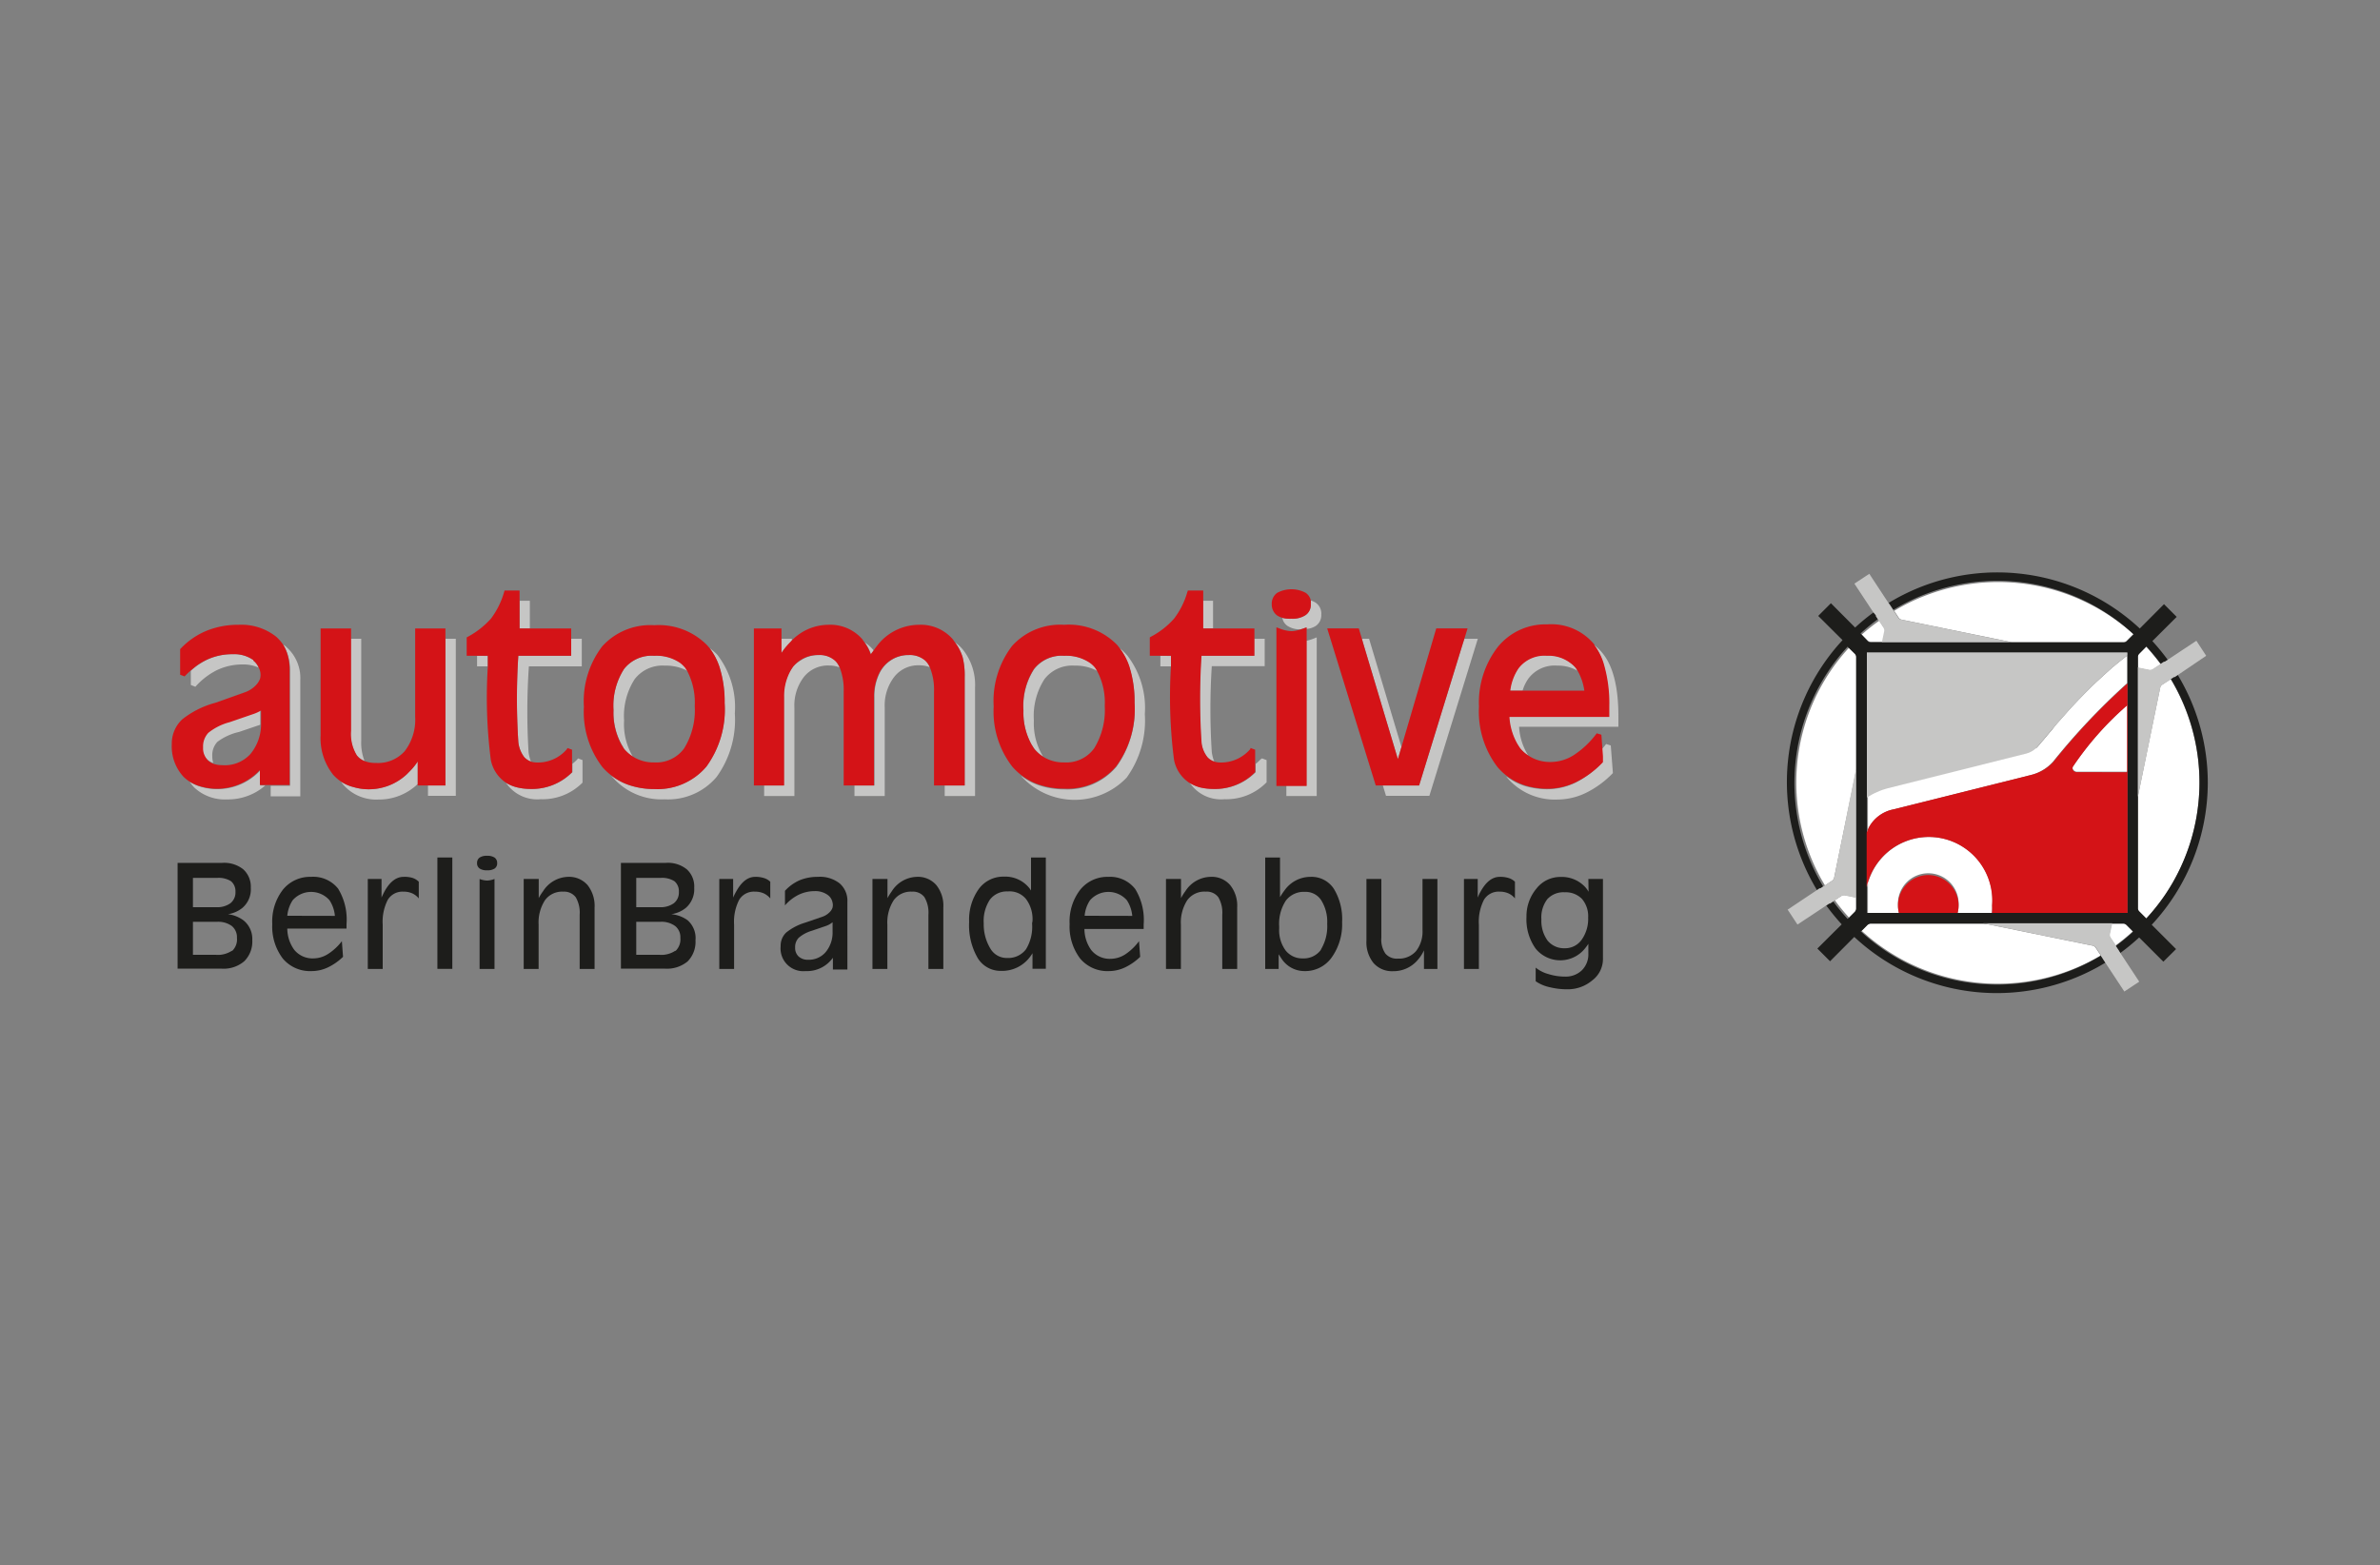 <svg id="automotiveBER" xmlns="http://www.w3.org/2000/svg" viewBox="0 0 225 148">
  <rect x="0" y="0" width="225" height="148" fill="#808080" stroke="none"/>
  <title>logo_automotive-ber</title>
  <g id="container">
    <rect width="225" height="148" fill="none"/>
  </g>
  <g>
    <path d="M123.36,84.32a2.12,2.12,0,0,0-1.82.83,4,4,0,0,0-.63,2.44v.19a3.24,3.24,0,0,0,.61,2.08,2,2,0,0,0,1.65.75,2,2,0,0,0,1.7-.83,4.25,4.25,0,0,0,.58-2.44,3.83,3.83,0,0,0-.56-2.22A1.74,1.74,0,0,0,123.36,84.32Z" fill="none"/>
    <path d="M147.93,84.32a2.06,2.06,0,0,0-1.65.65,2.83,2.83,0,0,0-.56,1.91,3.19,3.19,0,0,0,.58,2,2,2,0,0,0,1.62.73,1.91,1.91,0,0,0,1.61-.81,3.38,3.38,0,0,0,.61-2.12,2.52,2.52,0,0,0-.58-1.77A2.14,2.14,0,0,0,147.93,84.32Z" fill="none"/>
    <path d="M147.22,62.93a3.1,3.1,0,0,0-2.74,1.24,4,4,0,0,0-.54,1.13h5.82a5.31,5.31,0,0,0-.64-1.89A3.66,3.66,0,0,0,147.22,62.93Z" fill="none"/>
    <path d="M103.44,70.75a6.88,6.88,0,0,0,1-4,6.36,6.36,0,0,0-.7-3.27,4.32,4.32,0,0,0-2.17-.51,3.31,3.31,0,0,0-2.84,1.28,6.42,6.42,0,0,0-1,3.9,6.05,6.05,0,0,0,.87,3.42,3.57,3.57,0,0,0,2,.55A3.25,3.25,0,0,0,103.44,70.75Z" fill="none"/>
    <path d="M179,57.62l.09.13a19.07,19.07,0,0,1,22.6,2.2l0,0A18.95,18.95,0,0,0,179,57.62Z" fill="none"/>
    <path d="M204.28,62.8q-.65-.87-1.38-1.68v0a18.54,18.54,0,0,1,1.38,1.67Z" fill="none"/>
    <path d="M173.33,85.2a18.67,18.67,0,0,0,1.38,1.68l.11-.11a19.67,19.67,0,0,1-1.36-1.66Z" fill="none"/>
    <path d="M104.79,84.32a2,2,0,0,0-1.74.79,3.1,3.1,0,0,0-.51,1.47H107a3.19,3.19,0,0,0-.51-1.48A2,2,0,0,0,104.79,84.32Z" fill="none"/>
    <path d="M177.58,58.55a18.67,18.67,0,0,0-1.68,1.38L176,60a19.67,19.67,0,0,1,1.66-1.36Z" fill="none"/>
    <path d="M202.89,86.85l0,0a19.82,19.82,0,0,0,1.8-2.28A17.9,17.9,0,0,1,202.89,86.85Z" fill="none"/>
    <path d="M64.68,70.75a6.88,6.88,0,0,0,1-4A6.47,6.47,0,0,0,65,63.44a4.38,4.38,0,0,0-2.17-.51A3.32,3.32,0,0,0,60,64.21a6.42,6.42,0,0,0-1,3.9,6.05,6.05,0,0,0,.87,3.42,3.57,3.57,0,0,0,2,.55A3.25,3.25,0,0,0,64.68,70.75Z" fill="none"/>
    <path d="M76.74,88a3.34,3.34,0,0,0-1.23.64,1.25,1.25,0,0,0-.34.92,1.1,1.1,0,0,0,.33.85,1.29,1.29,0,0,0,.9.31A2.1,2.1,0,0,0,78.07,90a2.89,2.89,0,0,0,.64-1.94v-.85a2,2,0,0,1-.65.36Z" fill="none"/>
    <path d="M21.79,85.46a1.29,1.29,0,0,0,.47-1.07,1.24,1.24,0,0,0-.41-1A2.17,2.17,0,0,0,20.53,83H18.24v2.8h2.21A2.12,2.12,0,0,0,21.79,85.46Z" fill="none"/>
    <path d="M20.61,70.23a1.82,1.82,0,0,0-.49,1.37,2,2,0,0,0,.09.63,2.53,2.53,0,0,0,.76.11,3.27,3.27,0,0,0,2.63-1.16,4.43,4.43,0,0,0,1-2.66l-2,.68A5.41,5.41,0,0,0,20.61,70.23Z" fill="none"/>
    <path d="M20.53,87.15H18.24v3.16H20.4a2.38,2.38,0,0,0,1.53-.39,1.49,1.49,0,0,0,.47-1.25,1.37,1.37,0,0,0-.48-1.12A2.19,2.19,0,0,0,20.53,87.15Z" fill="none"/>
    <path d="M29.41,84.32a2,2,0,0,0-1.74.79,3.21,3.21,0,0,0-.51,1.47h4.5a3.19,3.19,0,0,0-.51-1.48A2,2,0,0,0,29.41,84.32Z" fill="none"/>
    <path d="M172.4,83.79l.13-.08a18.8,18.8,0,0,1,2.28-22.48l-.1-.11a19,19,0,0,0-2.31,22.67Z" fill="none"/>
    <path d="M62.44,87.15H60.15v3.16h2.17a2.38,2.38,0,0,0,1.53-.39,1.52,1.52,0,0,0,.47-1.25,1.35,1.35,0,0,0-.49-1.12A2.17,2.17,0,0,0,62.44,87.15Z" fill="none"/>
    <path d="M63.71,85.46a1.29,1.29,0,0,0,.47-1.07,1.24,1.24,0,0,0-.41-1A2.18,2.18,0,0,0,62.44,83H60.15v2.8h2.22A2.14,2.14,0,0,0,63.71,85.46Z" fill="none"/>
    <path d="M95.3,84.28a2,2,0,0,0-1.69.78A3.65,3.65,0,0,0,93,87.3a4.39,4.39,0,0,0,.56,2.4,1.78,1.78,0,0,0,1.57.87A2.1,2.1,0,0,0,97,89.74a4.08,4.08,0,0,0,.62-2.44v-.19A3.18,3.18,0,0,0,97,85,2,2,0,0,0,95.3,84.28Z" fill="none"/>
    <path d="M200,89.45a20,20,0,0,0,1.67-1.38l0,0A18.37,18.37,0,0,1,200,89.39Z" fill="none"/>
    <path d="M198.63,90.38l0-.07A19.05,19.05,0,0,1,176,88l-.12.12a19,19,0,0,0,22.73,2.3Z" fill="none"/>
    <path d="M207.93,74a19.07,19.07,0,0,0-2.72-9.79l-.81.53a.48.48,0,0,0-.19.31l-2.11,10.3V85.86a.41.41,0,0,0,.13.33l.66.66a17.9,17.9,0,0,0,1.82-2.25A19,19,0,0,0,207.93,74Z" fill="#fff"/>
    <path d="M178.11,59.35l-.44-.67A19.67,19.67,0,0,0,176,60l.54.53a.41.41,0,0,0,.31.14H178l.21-1A.46.46,0,0,0,178.11,59.35Z" fill="#fff"/>
    <path d="M179.08,57.75l.41.63a.44.44,0,0,0,.28.2l10.39,2.13h10.59a.41.41,0,0,0,.31-.14l.62-.62a19.07,19.07,0,0,0-22.6-2.2Z" fill="#fff"/>
    <path d="M203.51,63.31l.76-.5a18.54,18.54,0,0,0-1.38-1.67l-.66.66a.42.42,0,0,0-.13.34v1l1.08.22A.48.48,0,0,0,203.51,63.31Z" fill="#fff"/>
    <path d="M172.53,83.71l.68-.45a.51.51,0,0,0,.19-.31l2.11-10.3V62.14a.46.46,0,0,0-.12-.34l-.58-.57a18.8,18.8,0,0,0-2.28,22.48Z" fill="#fff"/>
    <path d="M174.1,84.69l-.64.42a19.67,19.67,0,0,0,1.36,1.66l.57-.57a.5.5,0,0,0,.12-.34v-1l-1.08-.22A.54.54,0,0,0,174.1,84.69Z" fill="#fff"/>
    <path d="M199.5,88.64l.5.75A18.37,18.37,0,0,0,201.68,88l-.62-.62a.45.45,0,0,0-.31-.14h-1.1l-.21,1A.47.47,0,0,0,199.5,88.64Z" fill="#fff"/>
    <path d="M198.58,90.31l-.46-.7a.47.47,0,0,0-.28-.2l-10.39-2.12H176.86a.52.52,0,0,0-.31.14L176,88a19.05,19.05,0,0,0,22.56,2.35Z" fill="#fff"/>
    <g>
      <path d="M86.66,82.9a2.89,2.89,0,0,0-2.35,1.36,6,6,0,0,0-.41.65V83.1H82.48v8.51h1.41V87.43a3.88,3.88,0,0,1,.6-2.32,2,2,0,0,1,1.73-.81,1.36,1.36,0,0,1,1.18.53,2.88,2.88,0,0,1,.37,1.65v5.13h1.41V85.8a3.11,3.11,0,0,0-.67-2.13A2.3,2.3,0,0,0,86.66,82.9Z" fill="#1d1d1b"/>
      <path d="M45.34,83.1v8.51h1.41V83.1a2.1,2.1,0,0,1-.7.15A2.15,2.15,0,0,1,45.34,83.1Z" fill="#1d1d1b"/>
      <path d="M63.46,86.43a2.82,2.82,0,0,0,1.37-.59,2.33,2.33,0,0,0,.8-1.9,2.19,2.19,0,0,0-.7-1.75,2.84,2.84,0,0,0-2-.61H58.7v10h4.16A3.07,3.07,0,0,0,65,90.9a2.62,2.62,0,0,0,.75-2A2.24,2.24,0,0,0,65,87,3.11,3.11,0,0,0,63.46,86.43ZM60.15,83h2.29a2.18,2.18,0,0,1,1.33.32,1.24,1.24,0,0,1,.41,1,1.29,1.29,0,0,1-.47,1.07,2.14,2.14,0,0,1-1.34.38H60.15Zm3.7,6.88a2.38,2.38,0,0,1-1.53.39H60.15V87.15h2.29a2.17,2.17,0,0,1,1.39.4,1.35,1.35,0,0,1,.49,1.12A1.52,1.52,0,0,1,63.85,89.92Z" fill="#1d1d1b"/>
      <path d="M46.05,80.91a1.18,1.18,0,0,0-.71.17.61.61,0,0,0-.24.52.59.59,0,0,0,.24.51,1.18,1.18,0,0,0,.71.17,1.22,1.22,0,0,0,.72-.17A.59.59,0,0,0,47,81.6a.61.61,0,0,0-.24-.52A1.22,1.22,0,0,0,46.05,80.91Z" fill="#1d1d1b"/>
      <path d="M104.78,82.9a3.29,3.29,0,0,0-2.66,1.22,4.91,4.91,0,0,0-1,3.24,5,5,0,0,0,1,3.27,3.36,3.36,0,0,0,2.73,1.18,3.58,3.58,0,0,0,1.51-.35,5.36,5.36,0,0,0,1.43-1l-.11-1.48a5.12,5.12,0,0,1-1.32,1.26,2.6,2.6,0,0,1-1.37.41,2.23,2.23,0,0,1-1.82-.82,3.45,3.45,0,0,1-.65-2h5.6l0-.43v0a5.6,5.6,0,0,0-.8-3.35A3,3,0,0,0,104.78,82.9Zm-2.24,3.68a3.1,3.1,0,0,1,.51-1.47,2.32,2.32,0,0,1,3.48,0,3.19,3.19,0,0,1,.51,1.48Z" fill="#1d1d1b"/>
      <path d="M97.47,84.19,97.34,84a2.92,2.92,0,0,0-2.43-1.12,2.86,2.86,0,0,0-2.38,1.17,5,5,0,0,0-.91,3.11,6.19,6.19,0,0,0,.8,3.4,2.53,2.53,0,0,0,2.22,1.23,3.28,3.28,0,0,0,2.67-1.24,4.15,4.15,0,0,0,.3-.43v1.47h1.26V81.07h-1.4Zm.1,3.11A4.08,4.08,0,0,1,97,89.74a2.1,2.1,0,0,1-1.79.83,1.78,1.78,0,0,1-1.57-.87A4.39,4.39,0,0,1,93,87.3a3.65,3.65,0,0,1,.58-2.24,2,2,0,0,1,1.69-.78A2,2,0,0,1,97,85a3.18,3.18,0,0,1,.61,2.08Z" fill="#1d1d1b"/>
      <path d="M77.33,82.9a4.44,4.44,0,0,0-1.73.32,4.15,4.15,0,0,0-1.39,1v1.38a4.14,4.14,0,0,1,1.28-1A3.48,3.48,0,0,1,77,84.25a2,2,0,0,1,1.25.36,1.14,1.14,0,0,1,.45.69,1,1,0,0,1,0,.53,1.1,1.1,0,0,1-.32.46,1.72,1.72,0,0,1-.6.37l-1.66.57a5.24,5.24,0,0,0-1.8.94,1.72,1.72,0,0,0-.52,1.29,2.15,2.15,0,0,0,2.35,2.35,3,3,0,0,0,2.38-1,2.65,2.65,0,0,0,.21-.26v1.11h1.37V85.26a2.17,2.17,0,0,0-.73-1.74A3,3,0,0,0,77.33,82.9Zm1.38,5.18A2.89,2.89,0,0,1,78.07,90a2.1,2.1,0,0,1-1.67.74,1.29,1.29,0,0,1-.9-.31,1.1,1.1,0,0,1-.33-.85,1.25,1.25,0,0,1,.34-.92A3.34,3.34,0,0,1,76.74,88l1.32-.45a2,2,0,0,0,.65-.36Z" fill="#1d1d1b"/>
      <path d="M71.39,82.9c-.68,0-1.27.45-1.78,1.36a5.59,5.59,0,0,0-.3.6V83.1H68v8.51h1.4V87.43a4.55,4.55,0,0,1,.48-2.36,1.62,1.62,0,0,1,1.49-.77,2,2,0,0,1,.83.16,1.79,1.79,0,0,1,.62.48V83.36a1.48,1.48,0,0,0-.61-.35A2.59,2.59,0,0,0,71.39,82.9Z" fill="#1d1d1b"/>
      <path d="M134.48,87.92a3,3,0,0,1-.61,2,2.15,2.15,0,0,1-1.72.71,1.4,1.4,0,0,1-1.18-.48,2.33,2.33,0,0,1-.38-1.49V83.1h-1.41v5.83a3.13,3.13,0,0,0,.67,2.12,2.33,2.33,0,0,0,1.84.77,3,3,0,0,0,2.38-1.11,3.59,3.59,0,0,0,.55-.86v1.76h1.27V83.1h-1.41Z" fill="#1d1d1b"/>
      <path d="M114.4,82.9a2.9,2.9,0,0,0-2.34,1.36,4.77,4.77,0,0,0-.41.65V83.1h-1.42v8.51h1.41V87.43a3.88,3.88,0,0,1,.6-2.32A2,2,0,0,1,114,84.3a1.35,1.35,0,0,1,1.18.53,2.88,2.88,0,0,1,.37,1.65v5.13h1.41V85.8a3.11,3.11,0,0,0-.67-2.13A2.31,2.31,0,0,0,114.4,82.9Z" fill="#1d1d1b"/>
      <path d="M141.78,82.9c-.68,0-1.28.45-1.79,1.36a4.15,4.15,0,0,0-.29.6V83.1h-1.3v8.51h1.41V87.43a4.55,4.55,0,0,1,.48-2.36,1.61,1.61,0,0,1,1.48-.77,2,2,0,0,1,.83.16,1.7,1.7,0,0,1,.62.48V83.36a1.51,1.51,0,0,0-.6-.35A2.59,2.59,0,0,0,141.78,82.9Z" fill="#1d1d1b"/>
      <path d="M123.89,82.9a3,3,0,0,0-2.46,1.29,6.26,6.26,0,0,0-.42.63V81.07h-1.4V91.61h1.27V90.22l.29.44a2.58,2.58,0,0,0,2.14,1.15,3.07,3.07,0,0,0,2.57-1.27,5.38,5.38,0,0,0,1-3.36,5.52,5.52,0,0,0-.78-3.15A2.52,2.52,0,0,0,123.89,82.9Zm1,6.88a2,2,0,0,1-1.7.83,2,2,0,0,1-1.65-.75,3.24,3.24,0,0,1-.61-2.08v-.19a4,4,0,0,1,.63-2.44,2.12,2.12,0,0,1,1.82-.83,1.74,1.74,0,0,1,1.53.8,3.83,3.83,0,0,1,.56,2.22A4.25,4.25,0,0,1,124.87,89.78Z" fill="#1d1d1b"/>
      <path d="M150.18,84.31a2.21,2.21,0,0,0-.28-.4,3,3,0,0,0-2.37-1A2.85,2.85,0,0,0,145.26,84a4.06,4.06,0,0,0-.95,2.69,4.76,4.76,0,0,0,.87,3,3,3,0,0,0,4.73-.11,3.31,3.31,0,0,0,.25-.35v.93a2.12,2.12,0,0,1-.61,1.57,2.19,2.19,0,0,1-1.6.6,5.2,5.2,0,0,1-1.57-.24,3.21,3.21,0,0,1-1.2-.61v1.29a3.67,3.67,0,0,0,1.27.55,6.89,6.89,0,0,0,1.73.21,3.58,3.58,0,0,0,2.36-.85,2.53,2.53,0,0,0,1-2V83.1h-1.38Zm-.65,4.53a1.91,1.91,0,0,1-1.61.81,2,2,0,0,1-1.62-.73,3.19,3.19,0,0,1-.58-2,2.83,2.83,0,0,1,.56-1.91,2.06,2.06,0,0,1,1.65-.65,2.14,2.14,0,0,1,1.63.63,2.52,2.52,0,0,1,.58,1.77A3.38,3.38,0,0,1,149.53,88.84Z" fill="#1d1d1b"/>
      <path d="M53.68,82.9a2.89,2.89,0,0,0-2.34,1.36,4.77,4.77,0,0,0-.41.65V83.1H49.51v8.51h1.41V87.43a3.88,3.88,0,0,1,.6-2.32,2,2,0,0,1,1.73-.81,1.37,1.37,0,0,1,1.18.53,2.88,2.88,0,0,1,.37,1.65v5.13h1.41V85.8a3.16,3.16,0,0,0-.67-2.13A2.32,2.32,0,0,0,53.68,82.9Z" fill="#1d1d1b"/>
      <path d="M21.55,86.43a2.83,2.83,0,0,0,1.36-.59,2.3,2.3,0,0,0,.8-1.9A2.22,2.22,0,0,0,23,82.19a2.89,2.89,0,0,0-2-.61H16.79v10h4.15a3,3,0,0,0,2.16-.71,2.62,2.62,0,0,0,.75-2A2.24,2.24,0,0,0,23,87,3.11,3.11,0,0,0,21.55,86.43ZM18.24,83h2.29a2.17,2.17,0,0,1,1.32.32,1.24,1.24,0,0,1,.41,1,1.29,1.29,0,0,1-.47,1.07,2.12,2.12,0,0,1-1.34.38H18.24Zm3.69,6.88a2.38,2.38,0,0,1-1.53.39H18.24V87.15h2.29a2.19,2.19,0,0,1,1.39.4,1.37,1.37,0,0,1,.48,1.12A1.49,1.49,0,0,1,21.93,89.92Z" fill="#1d1d1b"/>
      <rect x="41.35" y="81.07" width="1.41" height="10.53" fill="#1d1d1b"/>
      <path d="M38.15,82.9c-.68,0-1.28.45-1.79,1.36-.1.19-.2.39-.29.6V83.1h-1.3v8.51h1.41V87.43a4.55,4.55,0,0,1,.48-2.36,1.62,1.62,0,0,1,1.48-.77,2,2,0,0,1,.83.16,1.7,1.7,0,0,1,.62.48V83.36A1.51,1.51,0,0,0,39,83,2.59,2.59,0,0,0,38.15,82.9Z" fill="#1d1d1b"/>
      <path d="M29.4,82.9a3.29,3.29,0,0,0-2.66,1.22,4.91,4.91,0,0,0-1,3.24,5,5,0,0,0,1,3.27,3.36,3.36,0,0,0,2.72,1.18A3.59,3.59,0,0,0,31,91.46a5.36,5.36,0,0,0,1.43-1l-.11-1.48A5.12,5.12,0,0,1,31,90.2a2.6,2.6,0,0,1-1.37.41,2.23,2.23,0,0,1-1.82-.82,3.45,3.45,0,0,1-.65-2h5.6l0-.43v0a5.6,5.6,0,0,0-.8-3.35A3,3,0,0,0,29.4,82.9Zm-2.24,3.68a3.21,3.21,0,0,1,.51-1.47,2.32,2.32,0,0,1,3.48,0,3.19,3.19,0,0,1,.51,1.48Z" fill="#1d1d1b"/>
      <path d="M208.72,74a19.75,19.75,0,0,0-2.86-10.22l-.29.19-.07,0-.29.19a19,19,0,0,1-.5,20.39,19.82,19.82,0,0,1-1.8,2.28l0,0-.66-.66a.41.41,0,0,1-.13-.33V62.14a.42.42,0,0,1,.13-.34l.67-.68q.73.81,1.38,1.68l.29-.19.07,0,.3-.19a21.24,21.24,0,0,0-1.48-1.81l2.3-2.29-1.2-1.2-2.29,2.3A19.75,19.75,0,0,0,178.55,57l.2.29.05.08.19.29a18.95,18.95,0,0,1,22.72,2.31l0,0-.62.62a.41.41,0,0,1-.31.14H176.86a.41.41,0,0,1-.31-.14L176,60l-.11-.11a18.67,18.67,0,0,1,1.68-1.38l-.19-.29,0-.08-.19-.29a18.52,18.52,0,0,0-1.81,1.48l-2.29-2.3-1.2,1.2,2.3,2.29a19.75,19.75,0,0,0-2.4,23.66L172,84l.07,0,.29-.19a19,19,0,0,1,2.31-22.67l.1.11.58.57a.46.46,0,0,1,.12.34V85.86a.5.5,0,0,1-.12.34l-.68.68a18.67,18.67,0,0,1-1.38-1.68l-.29.19-.07,0-.3.19a21.24,21.24,0,0,0,1.48,1.81l-2.3,2.29,1.2,1.2,2.29-2.3A19.75,19.75,0,0,0,199.06,91l-.19-.29-.05-.08-.19-.29a19,19,0,0,1-22.73-2.3L176,88l.53-.53a.52.52,0,0,1,.31-.14h23.89a.45.45,0,0,1,.31.14l.62.62,0,0A20,20,0,0,1,200,89.45l.19.29.05.07.19.3a19.66,19.66,0,0,0,1.8-1.48l2.29,2.29,1.2-1.19-2.3-2.3A19.76,19.76,0,0,0,208.72,74Zm-7.61,12.31H176.49V61.69h24.62V62h0v2.66h0Z" fill="#1d1d1b"/>
    </g>
    <path d="M188.34,85.6a6,6,0,0,0-11.85-1.72V78.71l.19-.46A3.38,3.38,0,0,1,179,76.52l13-3.25A4.17,4.17,0,0,0,194.09,72a63.16,63.16,0,0,1,7-7.41V62l-.14.1-.43.34-.42.34-.41.34-.39.35-.39.35-.38.35-.37.34-.37.35-.35.35-.34.34-.33.34-.33.34-.31.33-.31.33-.29.32-.28.32-.28.31-.26.3-.26.29-.24.29L194,69l-.23.26-.21.25-.2.24-.19.23-.18.2-.16.2-.15.17-.13.15-.05,0-.05.05,0,0-.06,0,0,0-.06,0-.07,0-.07,0-.07,0-.07,0-.07,0-.07,0-.08,0-.07,0-.08,0-.09,0-13,3.26-.24.07-.26.08-.27.1-.26.11-.26.12-.25.13-.26.15-.2.13V61.69h0V86.31H188.3A5.63,5.63,0,0,0,188.34,85.6Zm-3.27.71h-5.55a2.82,2.82,0,0,1-.09-.71,2.87,2.87,0,1,1,5.73,0A2.82,2.82,0,0,1,185.07,86.31Z" fill="#fff"/>
    <g>
      <path d="M114.16,71.6a1.51,1.51,0,0,0,.63.4,4,4,0,0,1-.23-.89,63.43,63.43,0,0,1,0-8.13h5V60.39h-1V62h-5a62.62,62.62,0,0,0,0,8.13A2.7,2.7,0,0,0,114.16,71.6Z" fill="#c6c6c5"/>
      <path d="M74.37,61.11c.16-.19.33-.36.49-.53v-.19h-1v1.37a6.62,6.62,0,0,1,.46-.62Z" fill="#c6c6c5"/>
      <polygon points="132.24 71.48 132.49 70.62 129.48 60.56 129.43 60.39 128.75 60.39 128.89 60.88 132.15 71.77 132.24 71.48" fill="#c6c6c5"/>
      <path d="M33.8,71.47a1.63,1.63,0,0,0,.66.47,4.77,4.77,0,0,1-.31-1.9V60.39h-1v8.67a3.86,3.86,0,0,0,.58,2.36Z" fill="#c6c6c5"/>
      <path d="M49.56,71.58a1.55,1.55,0,0,0,.63.42,4,4,0,0,1-.22-.89A62.7,62.7,0,0,1,50,63h5V60.39H54V62H49a63.36,63.36,0,0,0,0,8.13A2.82,2.82,0,0,0,49.56,71.58Z" fill="#c6c6c5"/>
      <path d="M67.09,61.28A6.17,6.17,0,0,1,68,63a10.91,10.91,0,0,1,.5,3.47,9.2,9.2,0,0,1-1.72,6,6.06,6.06,0,0,1-4.94,2.13,7.39,7.39,0,0,1-2.26-.34,5.58,5.58,0,0,1-1.76-.92.78.78,0,0,0,.1.15,6.12,6.12,0,0,0,4.9,2.08,6,6,0,0,0,4.93-2.12,9.22,9.22,0,0,0,1.72-6,8.13,8.13,0,0,0-1.65-5.54A4.58,4.58,0,0,0,67.09,61.28Z" fill="#c6c6c5"/>
      <path d="M124.41,57a1.77,1.77,0,0,0-.5-.23,1.65,1.65,0,0,1,0,.32,1.46,1.46,0,0,1,0,.22,1.17,1.17,0,0,1-.49.85,2.21,2.21,0,0,1-1.34.34,2.61,2.61,0,0,1-.31,0,2.19,2.19,0,0,1-.54-.08,1.15,1.15,0,0,0,.48.75,2.16,2.16,0,0,0,1.25.33l.2-.06.33-.12v.14a1.85,1.85,0,0,0,.91-.29,1.22,1.22,0,0,0,.51-1.06A1.25,1.25,0,0,0,124.41,57Z" fill="#c6c6c5"/>
      <path d="M150.73,61a5.63,5.63,0,0,1,.79,1.59,13.21,13.21,0,0,1,.56,4.15l0,1h-9.44a5.81,5.81,0,0,0,.78,2.6c.09.13.16.26.25.38a3.3,3.3,0,0,0,.8.7,5.75,5.75,0,0,1-.86-2.71H153l0-1c0-2.62-.46-4.57-1.38-5.8A4.51,4.51,0,0,0,150.73,61Z" fill="#c6c6c5"/>
      <path d="M105.85,61.28a5.85,5.85,0,0,1,.9,1.74,10.91,10.91,0,0,1,.51,3.48,9.2,9.2,0,0,1-1.72,6,6.06,6.06,0,0,1-4.94,2.13,7.34,7.34,0,0,1-2.26-.34,5.63,5.63,0,0,1-1.77-.92c0,.05.07.11.11.15a6.8,6.8,0,0,0,9.83,0,9.22,9.22,0,0,0,1.72-6,8.15,8.15,0,0,0-1.65-5.54A5.06,5.06,0,0,0,105.85,61.28Z" fill="#c6c6c5"/>
      <path d="M22.6,69.2l2-.68c0-.15,0-.3,0-.45v-1a3.61,3.61,0,0,1-.77.35l-2.21.76a5.39,5.39,0,0,0-2,1,1.87,1.87,0,0,0-.5,1.38,1.62,1.62,0,0,0,.48,1.25l0,0a1.55,1.55,0,0,0,.56.32,2,2,0,0,1-.09-.63,1.82,1.82,0,0,1,.49-1.37A5.41,5.41,0,0,1,22.6,69.2Z" fill="#c6c6c5"/>
      <path d="M38.48,73.18a5.25,5.25,0,0,1-3.69,1.44,5,5,0,0,1-1.38-.21,3.69,3.69,0,0,1-1.16-.51,3.46,3.46,0,0,0,.22.31,4.13,4.13,0,0,0,3.3,1.38,5.26,5.26,0,0,0,3.72-1.47V72a6.24,6.24,0,0,1-.51.67C38.82,72.84,38.65,73,38.48,73.18Z" fill="#c6c6c5"/>
      <path d="M26.76,60.94a3.89,3.89,0,0,1,.49,1.12,4.81,4.81,0,0,1,.17,1.23v11H25.59v1h2.8v-11a3.9,3.9,0,0,0-1.31-3.11C27,61.08,26.86,61,26.76,60.94Z" fill="#c6c6c5"/>
      <polygon points="42.11 74.26 40.46 74.26 40.46 75.24 43.09 75.24 43.09 60.39 42.11 60.39 42.11 74.26" fill="#c6c6c5"/>
      <path d="M20.52,63.35a5.65,5.65,0,0,1,2.41-.53,3.52,3.52,0,0,1,1.52.3,1.72,1.72,0,0,0-.51-.67l0-.05A3.13,3.13,0,0,0,22,61.85a5.65,5.65,0,0,0-2.41.52,6.5,6.5,0,0,0-1.06.64c-.16.13-.33.26-.49.41v1.34l.43.17A6.71,6.71,0,0,1,20.52,63.35Z" fill="#c6c6c5"/>
      <path d="M24.61,72.84a5.54,5.54,0,0,1-5.5,1.58,4,4,0,0,1-1.17-.5,3.78,3.78,0,0,0,.43.54,4.23,4.23,0,0,0,3.09,1.12,5.36,5.36,0,0,0,3.62-1.32h-.47Z" fill="#c6c6c5"/>
      <path d="M109.7,62v1h1c0-.16,0-.32,0-.49s0-.32,0-.49Z" fill="#c6c6c5"/>
      <rect x="113.71" y="56.8" width="0.97" height="2.61" fill="#c6c6c5"/>
      <path d="M119.16,71.8a3.56,3.56,0,0,1-.45.42V73l-.07.07a5.34,5.34,0,0,1-3.9,1.52,5.53,5.53,0,0,1-1.27-.15,3.81,3.81,0,0,1-1-.44,3.56,3.56,0,0,0,3.29,1.56,5.3,5.3,0,0,0,3.9-1.52l.08-.07V71.86l-.43-.16Z" fill="#c6c6c5"/>
      <path d="M59,70.8a3.53,3.53,0,0,0,.82.73A6.05,6.05,0,0,1,59,68.11a6.42,6.42,0,0,1,1-3.9,3.32,3.32,0,0,1,2.85-1.28,4.38,4.38,0,0,1,2.17.51c-.08-.12-.15-.26-.24-.37a3.05,3.05,0,0,0-.45-.43A4,4,0,0,0,61.84,62,3.31,3.31,0,0,0,59,63.24a6.41,6.41,0,0,0-1,3.89,6.25,6.25,0,0,0,.79,3.29C58.87,70.54,58.94,70.68,59,70.8Z" fill="#c6c6c5"/>
      <path d="M97.79,70.8a3.53,3.53,0,0,0,.82.73,6.05,6.05,0,0,1-.87-3.42,6.42,6.42,0,0,1,1-3.9,3.31,3.31,0,0,1,2.84-1.28,4.32,4.32,0,0,1,2.17.51,2.85,2.85,0,0,0-.23-.37,2.69,2.69,0,0,0-.46-.43A4,4,0,0,0,100.6,62a3.31,3.31,0,0,0-2.84,1.28,6.41,6.41,0,0,0-1,3.89,6.25,6.25,0,0,0,.79,3.29C97.63,70.54,97.7,70.68,97.79,70.8Z" fill="#c6c6c5"/>
      <path d="M151.84,70.34c-.14.19-.29.36-.43.52l.05.68,0,.56-.08.08A8.93,8.93,0,0,1,148.94,74a6.2,6.2,0,0,1-2.66.62,7.28,7.28,0,0,1-2.14-.31,5.78,5.78,0,0,1-1.74-.91l.07.11a5.92,5.92,0,0,0,4.79,2.08,6.19,6.19,0,0,0,2.65-.62,9.07,9.07,0,0,0,2.49-1.8l.08-.08-.2-2.61Z" fill="#c6c6c5"/>
      <path d="M45.1,62v1h1c0-.16,0-.32,0-.49s0-.32,0-.49Z" fill="#c6c6c5"/>
      <polygon points="138.28 60.88 134.16 74.26 130.73 74.26 131.03 75.24 135.13 75.24 139.71 60.39 138.44 60.39 138.28 60.88" fill="#c6c6c5"/>
      <path d="M143.94,65.3a4,4,0,0,1,.54-1.13,3.1,3.1,0,0,1,2.74-1.24,3.66,3.66,0,0,1,1.9.48c-.05-.07-.09-.16-.14-.23a2.9,2.9,0,0,0-.58-.58,3.39,3.39,0,0,0-2.16-.64,3.08,3.08,0,0,0-2.73,1.23,4.8,4.8,0,0,0-.78,2.11Z" fill="#c6c6c5"/>
      <path d="M123.5,60.59V74.26h-1.89v1h2.87v-15l-.33.13A5.43,5.43,0,0,1,123.5,60.59Z" fill="#c6c6c5"/>
      <rect x="49.12" y="56.8" width="0.97" height="2.61" fill="#c6c6c5"/>
      <path d="M79,62.46a2.18,2.18,0,0,0-1.57-.53,3,3,0,0,0-1.69.48A3.09,3.09,0,0,0,75,63a4.39,4.39,0,0,0-.44.68,4.93,4.93,0,0,0-.47,2.23v8.35H72.24v1H75.1V66.88A4.41,4.41,0,0,1,76,64a2.89,2.89,0,0,1,2.37-1.08,2.67,2.67,0,0,1,1,.18,2.43,2.43,0,0,0-.2-.36A2,2,0,0,0,79,62.46Z" fill="#c6c6c5"/>
      <path d="M54.57,71.8a4.18,4.18,0,0,1-.45.41V73l-.08.07a5.34,5.34,0,0,1-3.9,1.52,5.44,5.44,0,0,1-1.26-.15A3.57,3.57,0,0,1,47.83,74a3.55,3.55,0,0,0,3.29,1.56A5.3,5.3,0,0,0,55,74.06l.07-.07V71.86l-.43-.16Z" fill="#c6c6c5"/>
      <path d="M90.28,60.73A4.48,4.48,0,0,1,91,62.12,7,7,0,0,1,91.2,64V74.26H89.31v1h2.87V65A5.35,5.35,0,0,0,91,61.38,3.85,3.85,0,0,0,90.28,60.73Z" fill="#c6c6c5"/>
      <path d="M87.51,62.46a2.22,2.22,0,0,0-1.58-.53,3,3,0,0,0-1.69.49,3,3,0,0,0-.66.58,3.07,3.07,0,0,0-.38.56,4.89,4.89,0,0,0-.53,2.35v8.35H80.78v1h2.86V66.88a4.41,4.41,0,0,1,.91-2.9A2.87,2.87,0,0,1,86.9,62.9a2.69,2.69,0,0,1,1,.18,1.77,1.77,0,0,0-.2-.36A1.94,1.94,0,0,0,87.51,62.46Z" fill="#c6c6c5"/>
      <path d="M82.6,61.52s-.06-.1-.1-.14a3.74,3.74,0,0,0-.74-.64,4.18,4.18,0,0,1,.59,1.13C82.42,61.75,82.52,61.64,82.6,61.52Z" fill="#c6c6c5"/>
      <path d="M177.34,58.18l0,.08.19.29.09.13.44.67a.46.46,0,0,1,.06.36l-.21,1h12.2l-10.39-2.13a.44.44,0,0,1-.28-.2l-.41-.63-.09-.13-.19-.29-.05-.08-.2-.29-1.78-2.71-1.41.93,1.79,2.71Z" fill="#c6c6c5"/>
      <path d="M207.64,60.58l-2.7,1.79-.3.19-.07,0-.29.19h0l-.76.5a.48.48,0,0,1-.33.07l-1.08-.22V75.35l2.11-10.3a.48.48,0,0,1,.19-.31l.81-.53.29-.19.07,0,.29-.19L208.57,62Z" fill="#c6c6c5"/>
      <path d="M173.21,83.26l-.68.45-.13.08-.29.19L172,84l-.29.19L169,86l.93,1.41,2.7-1.79.3-.19.07,0,.29-.19.13-.09.64-.42a.54.54,0,0,1,.33-.07l1.08.22V72.65L173.4,83A.51.51,0,0,1,173.21,83.26Z" fill="#c6c6c5"/>
      <path d="M200.28,89.81l-.05-.07-.19-.29,0-.06-.5-.75a.47.47,0,0,1-.06-.35l.21-1h-12.2l10.39,2.12a.47.47,0,0,1,.28.2l.46.7,0,.07.19.29.05.08.19.29,1.78,2.7,1.41-.93-1.78-2.7Z" fill="#c6c6c5"/>
      <polygon points="191.59 71.24 191.66 71.21 191.74 71.19 191.82 71.16 191.89 71.13 191.97 71.09 192.03 71.06 192.1 71.02 192.17 70.98 192.24 70.93 192.3 70.89 192.35 70.84 192.41 70.8 192.46 70.75 192.5 70.71 192.55 70.66 192.68 70.51 192.83 70.34 192.99 70.14 193.17 69.94 193.36 69.71 193.56 69.47 193.77 69.22 194 68.96 194.23 68.69 194.47 68.4 194.73 68.11 194.99 67.81 195.27 67.5 195.55 67.19 195.84 66.86 196.15 66.53 196.46 66.2 196.79 65.86 197.12 65.52 197.46 65.18 197.81 64.83 198.18 64.48 198.54 64.14 198.93 63.79 199.32 63.44 199.72 63.09 200.12 62.75 200.54 62.41 200.97 62.07 201.11 61.97 201.11 61.97 201.11 61.69 176.49 61.69 176.49 75.41 176.69 75.28 176.95 75.13 177.2 75 177.46 74.88 177.72 74.77 177.99 74.67 178.25 74.59 178.49 74.52 191.5 71.26 191.59 71.24" fill="#c6c6c5"/>
    </g>
    <path d="M196,72.43c-.17.24.08.53.34.53h4.78l0-6.3A29.29,29.29,0,0,0,196,72.43Z" fill="#fff"/>
    <g>
      <path d="M201.11,64.63a63.16,63.16,0,0,0-7,7.41A4.17,4.17,0,0,1,192,73.27l-13,3.25a3.38,3.38,0,0,0-2.34,1.73l-.19.46v5.17a6,6,0,0,1,11.85,1.72,5.63,5.63,0,0,1,0,.71h12.81V64.63ZM196.32,73c-.26,0-.51-.29-.34-.53a29.29,29.29,0,0,1,5.09-5.76l0,6.3Z" fill="#d41317"/>
      <path d="M182.29,82.73a2.87,2.87,0,0,0-2.86,2.87,2.82,2.82,0,0,0,.09.71h5.55a2.82,2.82,0,0,0,.09-.71A2.88,2.88,0,0,0,182.29,82.73Z" fill="#d41317"/>
      <path d="M53.59,70.83a3.59,3.59,0,0,1-2.79,1.26,2,2,0,0,1-.61-.09,1.55,1.55,0,0,1-.63-.42A2.82,2.82,0,0,1,49,70.13,63.36,63.36,0,0,1,49,62h5V59.42H49.12V55.83H47.7l-.05.17a7.72,7.72,0,0,1-1.23,2.48,8,8,0,0,1-2.17,1.71l-.13.07V62h2c0,.17,0,.32,0,.49s0,.33,0,.49a46.22,46.22,0,0,0,.28,8.86A3.37,3.37,0,0,0,47.83,74a3.57,3.57,0,0,0,1.05.44,5.44,5.44,0,0,0,1.26.15A5.34,5.34,0,0,0,54,73.09l.08-.07V70.88l-.43-.16Z" fill="#d41317"/>
      <path d="M90.28,60.73c-.08-.1-.14-.22-.23-.32a4,4,0,0,0-3.19-1.34,5,5,0,0,0-4,2.06c-.11.13-.19.26-.29.39s-.18.23-.25.35a4.18,4.18,0,0,0-.59-1.13c-.08-.11-.15-.23-.24-.34a4,4,0,0,0-3.19-1.33,4.85,4.85,0,0,0-3.47,1.51c-.16.17-.33.34-.49.53l0,0a6.62,6.62,0,0,0-.46.62V59.42H71.27V74.26h2.86V65.91a4.93,4.93,0,0,1,.47-2.23A4.39,4.39,0,0,1,75,63a3.09,3.09,0,0,1,.67-.59,3,3,0,0,1,1.69-.48,2.18,2.18,0,0,1,1.57.53,2,2,0,0,1,.24.26,2.43,2.43,0,0,1,.2.36,5.73,5.73,0,0,1,.39,2.31v8.87h2.87V65.91a4.89,4.89,0,0,1,.53-2.35,3.07,3.07,0,0,1,.38-.56,3,3,0,0,1,.66-.58,3,3,0,0,1,1.69-.49,2.22,2.22,0,0,1,1.58.53,1.94,1.94,0,0,1,.23.26,1.77,1.77,0,0,1,.2.36,5.54,5.54,0,0,1,.4,2.31v8.87H91.2V64A7,7,0,0,0,91,62.12,4.48,4.48,0,0,0,90.28,60.73Z" fill="#d41317"/>
      <path d="M118.19,70.83a3.63,3.63,0,0,1-2.79,1.26,2,2,0,0,1-.61-.09,1.51,1.51,0,0,1-.63-.4,2.7,2.7,0,0,1-.57-1.47,62.62,62.62,0,0,1,0-8.13h5V59.42h-4.84V55.83H112.3l-.06.17A7.53,7.53,0,0,1,111,58.48a7.72,7.72,0,0,1-2.18,1.71l-.12.07V62h2c0,.17,0,.32,0,.49s0,.33,0,.49a46.79,46.79,0,0,0,.29,8.86A3.36,3.36,0,0,0,112.42,74a3.81,3.81,0,0,0,1,.44,5.53,5.53,0,0,0,1.27.15,5.34,5.34,0,0,0,3.9-1.52l.07-.07V70.88l-.43-.16Z" fill="#d41317"/>
      <polygon points="132.49 70.62 132.24 71.48 132.15 71.77 128.89 60.88 128.75 60.39 128.51 59.59 128.46 59.41 125.47 59.41 130.06 74.26 134.16 74.26 138.28 60.88 138.44 60.39 138.74 59.41 135.78 59.41 132.49 70.62" fill="#d41317"/>
      <path d="M39.25,67.78a4.89,4.89,0,0,1-1,3.25,3.38,3.38,0,0,1-2.73,1.1,2.8,2.8,0,0,1-1.09-.19,1.63,1.63,0,0,1-.66-.47l0,0a3.86,3.86,0,0,1-.58-2.36V59.42H30.31V69.49a5.56,5.56,0,0,0,1.18,3.75,4,4,0,0,0,.76.66,3.69,3.69,0,0,0,1.16.51,5,5,0,0,0,1.38.21,5.25,5.25,0,0,0,3.69-1.44c.17-.17.34-.34.5-.52a6.24,6.24,0,0,0,.51-.67v2.27h2.62V59.42H39.25Z" fill="#d41317"/>
      <path d="M26.76,60.94a3.9,3.9,0,0,0-.66-.75,5.29,5.29,0,0,0-3.56-1.12,7.87,7.87,0,0,0-3,.56,7.09,7.09,0,0,0-2.44,1.67l-.07.07v2.42l.42.16c.18-.19.37-.37.55-.53s.33-.28.49-.41a6.5,6.5,0,0,1,1.06-.64A5.65,5.65,0,0,1,22,61.85a3.13,3.13,0,0,1,1.95.55l0,.05a1.72,1.72,0,0,1,.51.67,1.57,1.57,0,0,1,.12.3,1.43,1.43,0,0,1,0,.77,1.86,1.86,0,0,1-.48.68,2.57,2.57,0,0,1-.92.57l-2.81,1A8.61,8.61,0,0,0,17.24,68a3.12,3.12,0,0,0-1,2.36,4.23,4.23,0,0,0,1.12,3.09,3.78,3.78,0,0,0,.54.43,4,4,0,0,0,1.17.5,5.54,5.54,0,0,0,5.5-1.58v1.42h2.81v-11a4.81,4.81,0,0,0-.17-1.23A3.89,3.89,0,0,0,26.76,60.94ZM21,72.34a2.53,2.53,0,0,1-.76-.11,1.55,1.55,0,0,1-.56-.32l0,0a1.62,1.62,0,0,1-.48-1.25,1.87,1.87,0,0,1,.5-1.38,5.39,5.39,0,0,1,2-1l2.21-.76a3.61,3.61,0,0,0,.77-.35v1c0,.15,0,.3,0,.45a4.43,4.43,0,0,1-1,2.66A3.27,3.27,0,0,1,21,72.34Z" fill="#d41317"/>
      <path d="M123,59.49a3,3,0,0,1-.89.18,3.27,3.27,0,0,1-1.11-.24l-.33-.12v15h2.86v-15l-.33.12Z" fill="#d41317"/>
      <path d="M67.09,61.28,66.85,61a6.42,6.42,0,0,0-5-1.89,6.12,6.12,0,0,0-4.92,2,8.57,8.57,0,0,0-1.73,5.72,8.56,8.56,0,0,0,1.75,5.69,5.67,5.67,0,0,0,.88.82,5.58,5.58,0,0,0,1.76.92,7.39,7.39,0,0,0,2.26.34,6.06,6.06,0,0,0,4.94-2.13,9.2,9.2,0,0,0,1.72-6A10.91,10.91,0,0,0,68,63,6.17,6.17,0,0,0,67.09,61.28Zm-5.25,10.8a3.57,3.57,0,0,1-2-.55A3.53,3.53,0,0,1,59,70.8c-.09-.12-.16-.26-.24-.38A6.25,6.25,0,0,1,58,67.13a6.41,6.41,0,0,1,1-3.89A3.31,3.31,0,0,1,61.84,62a4,4,0,0,1,2.46.68,3.05,3.05,0,0,1,.45.43c.09.11.16.25.24.37a6.47,6.47,0,0,1,.69,3.27,6.88,6.88,0,0,1-1,4A3.25,3.25,0,0,1,61.84,72.08Z" fill="#d41317"/>
      <path d="M123.44,56.05a2.85,2.85,0,0,0-2.7,0,1.25,1.25,0,0,0-.51,1.07,1.27,1.27,0,0,0,.51,1.07,1.76,1.76,0,0,0,.5.22,2.19,2.19,0,0,0,.54.08,2.61,2.61,0,0,0,.31,0,2.21,2.21,0,0,0,1.34-.34,1.17,1.17,0,0,0,.49-.85,1.46,1.46,0,0,0,0-.22,1.65,1.65,0,0,0,0-.32A1.2,1.2,0,0,0,123.44,56.05Z" fill="#d41317"/>
      <path d="M105.85,61.28a3.92,3.92,0,0,0-.25-.32,6.38,6.38,0,0,0-5-1.89,6.12,6.12,0,0,0-4.92,2,8.57,8.57,0,0,0-1.74,5.72,8.51,8.51,0,0,0,1.76,5.69,6.09,6.09,0,0,0,.87.82,5.63,5.63,0,0,0,1.77.92,7.34,7.34,0,0,0,2.26.34,6.06,6.06,0,0,0,4.94-2.13,9.2,9.2,0,0,0,1.72-6,10.91,10.91,0,0,0-.51-3.48A5.85,5.85,0,0,0,105.85,61.28Zm-5.25,10.8a3.57,3.57,0,0,1-2-.55,3.53,3.53,0,0,1-.82-.73c-.09-.12-.16-.26-.24-.38a6.25,6.25,0,0,1-.79-3.29,6.41,6.41,0,0,1,1-3.89A3.31,3.31,0,0,1,100.6,62a4,4,0,0,1,2.45.68,2.69,2.69,0,0,1,.46.43,2.85,2.85,0,0,1,.23.37,6.36,6.36,0,0,1,.7,3.27,6.88,6.88,0,0,1-1,4A3.25,3.25,0,0,1,100.6,72.08Z" fill="#d41317"/>
      <path d="M150.73,61a.21.21,0,0,0,0-.06,5.26,5.26,0,0,0-4.47-1.91,5.79,5.79,0,0,0-4.68,2.16,8.58,8.58,0,0,0-1.76,5.61,8.62,8.62,0,0,0,1.72,5.68,5.68,5.68,0,0,0,.9.87,5.78,5.78,0,0,0,1.74.91,7.28,7.28,0,0,0,2.14.31,6.2,6.2,0,0,0,2.66-.62,8.93,8.93,0,0,0,2.48-1.81l.08-.08,0-.56-.05-.68-.1-1.36-.44-.13a8.4,8.4,0,0,1-2.17,2.06,4.09,4.09,0,0,1-2.17.65,3.68,3.68,0,0,1-2.08-.58,3.3,3.3,0,0,1-.8-.7c-.09-.12-.16-.25-.25-.38a5.81,5.81,0,0,1-.78-2.6h9.44l0-1a13.21,13.21,0,0,0-.56-4.15A5.63,5.63,0,0,0,150.73,61ZM149,63.18c.05.07.09.16.14.23a5.31,5.31,0,0,1,.64,1.89h-7a4.8,4.8,0,0,1,.78-2.11A3.08,3.08,0,0,1,146.24,62a3.39,3.39,0,0,1,2.16.64A2.9,2.9,0,0,1,149,63.18Z" fill="#d41317"/>
    </g>
  </g>
</svg>
